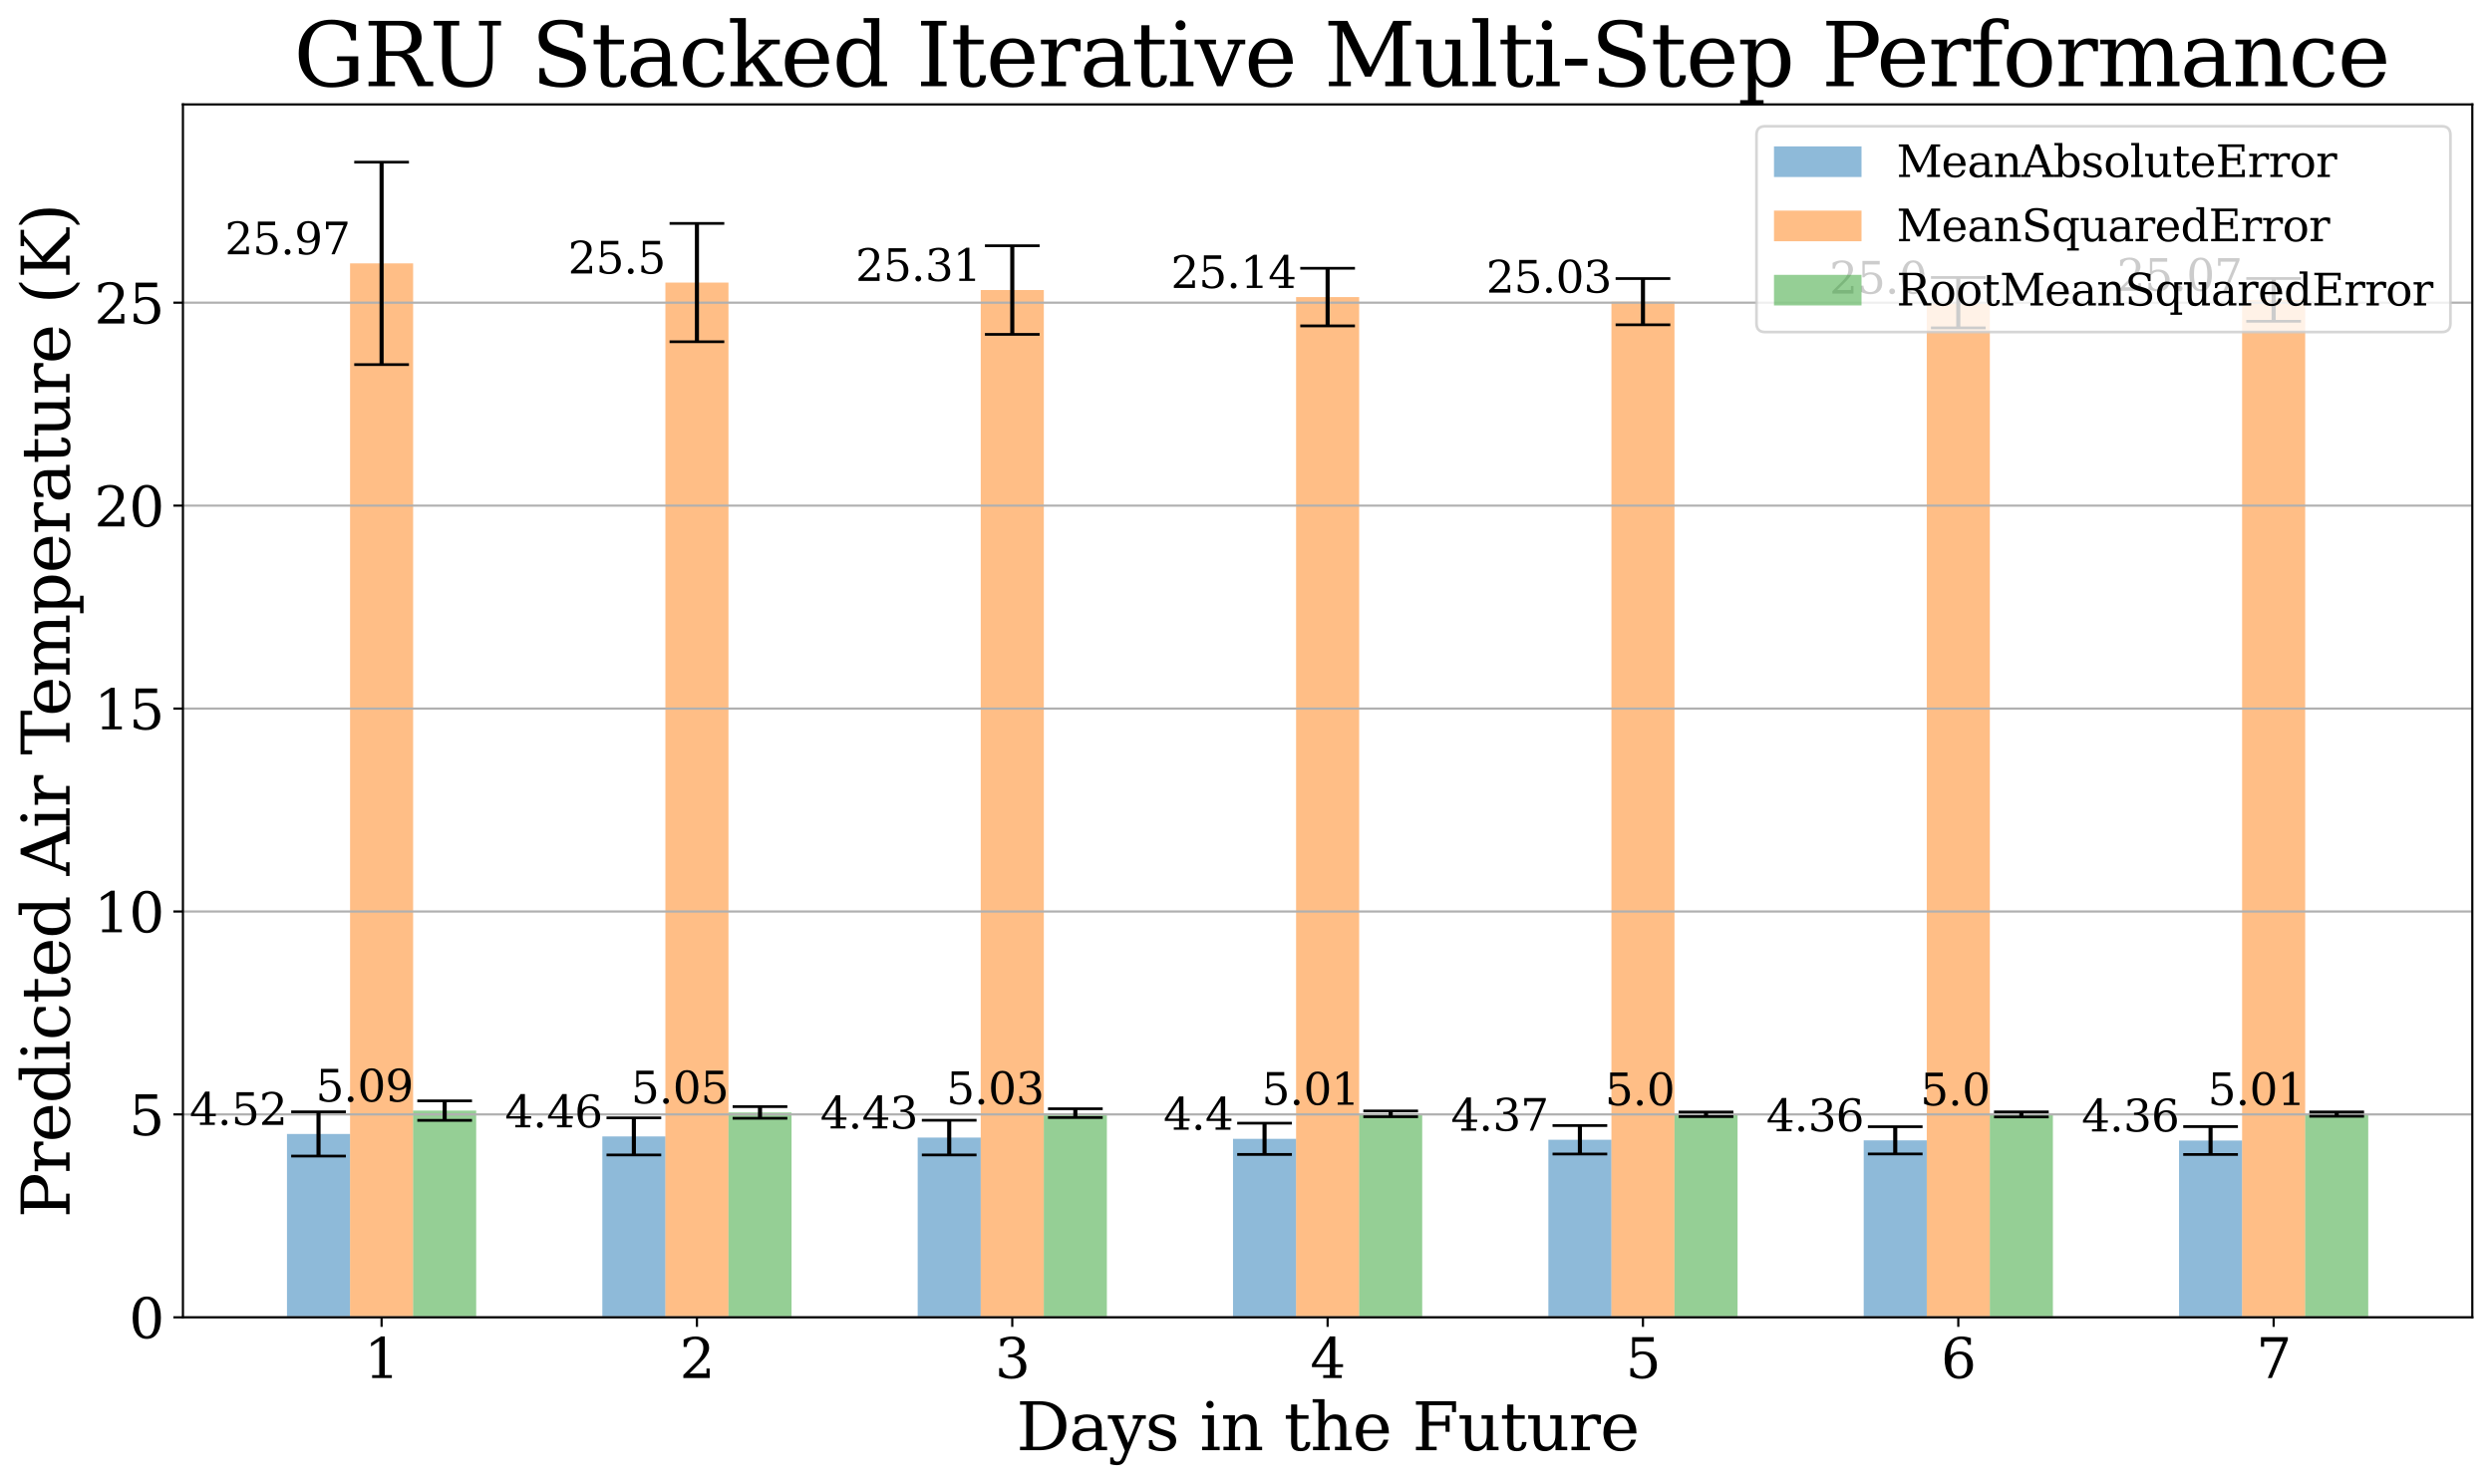<?xml version="1.0" encoding="utf-8" standalone="no"?>
<!DOCTYPE svg PUBLIC "-//W3C//DTD SVG 1.1//EN"
  "http://www.w3.org/Graphics/SVG/1.1/DTD/svg11.dtd">
<svg height="542.815pt" version="1.1" viewBox="0 0 911.077 542.815" width="911.077pt" xmlns="http://www.w3.org/2000/svg" xmlns:xlink="http://www.w3.org/1999/xlink">
 <defs>
  <style type="text/css">*{stroke-linecap:butt;stroke-linejoin:round;}</style>
 </defs>
 <g id="figure_1">
  <g id="patch_1">
   <path d="M 0 542.815 
L 911.077 542.815 
L 911.077 0 
L 0 0 
z
" style="fill:#ffffff;"/>
  </g>
  <g id="axes_1">
   <g id="patch_2">
    <path d="M 66.877 481.69 
L 903.878 481.69 
L 903.878 38.17 
L 66.877 38.17 
z
" style="fill:#ffffff;"/>
   </g>
   <g id="patch_3">
    <path clip-path="url(#p112042900b)" d="M 104.923 481.69 
L 127.981 481.69 
L 127.981 414.644 
L 104.923 414.644 
z
" style="fill:#1f77b4;opacity:0.5;"/>
   </g>
   <g id="patch_4">
    <path clip-path="url(#p112042900b)" d="M 220.212 481.69 
L 243.27 481.69 
L 243.27 415.538 
L 220.212 415.538 
z
" style="fill:#1f77b4;opacity:0.5;"/>
   </g>
   <g id="patch_5">
    <path clip-path="url(#p112042900b)" d="M 335.501 481.69 
L 358.559 481.69 
L 358.559 415.97 
L 335.501 415.97 
z
" style="fill:#1f77b4;opacity:0.5;"/>
   </g>
   <g id="patch_6">
    <path clip-path="url(#p112042900b)" d="M 450.791 481.69 
L 473.849 481.69 
L 473.849 416.413 
L 450.791 416.413 
z
" style="fill:#1f77b4;opacity:0.5;"/>
   </g>
   <g id="patch_7">
    <path clip-path="url(#p112042900b)" d="M 566.08 481.69 
L 589.138 481.69 
L 589.138 416.77 
L 566.08 416.77 
z
" style="fill:#1f77b4;opacity:0.5;"/>
   </g>
   <g id="patch_8">
    <path clip-path="url(#p112042900b)" d="M 681.369 481.69 
L 704.427 481.69 
L 704.427 416.971 
L 681.369 416.971 
z
" style="fill:#1f77b4;opacity:0.5;"/>
   </g>
   <g id="patch_9">
    <path clip-path="url(#p112042900b)" d="M 796.658 481.69 
L 819.716 481.69 
L 819.716 417.049 
L 796.658 417.049 
z
" style="fill:#1f77b4;opacity:0.5;"/>
   </g>
   <g id="patch_10">
    <path clip-path="url(#p112042900b)" d="M 127.981 481.69 
L 151.039 481.69 
L 151.039 96.301 
L 127.981 96.301 
z
" style="fill:#ff7f0e;opacity:0.5;"/>
   </g>
   <g id="patch_11">
    <path clip-path="url(#p112042900b)" d="M 243.27 481.69 
L 266.328 481.69 
L 266.328 103.338 
L 243.27 103.338 
z
" style="fill:#ff7f0e;opacity:0.5;"/>
   </g>
   <g id="patch_12">
    <path clip-path="url(#p112042900b)" d="M 358.559 481.69 
L 381.617 481.69 
L 381.617 106.052 
L 358.559 106.052 
z
" style="fill:#ff7f0e;opacity:0.5;"/>
   </g>
   <g id="patch_13">
    <path clip-path="url(#p112042900b)" d="M 473.849 481.69 
L 496.906 481.69 
L 496.906 108.629 
L 473.849 108.629 
z
" style="fill:#ff7f0e;opacity:0.5;"/>
   </g>
   <g id="patch_14">
    <path clip-path="url(#p112042900b)" d="M 589.138 481.69 
L 612.196 481.69 
L 612.196 110.314 
L 589.138 110.314 
z
" style="fill:#ff7f0e;opacity:0.5;"/>
   </g>
   <g id="patch_15">
    <path clip-path="url(#p112042900b)" d="M 704.427 481.69 
L 727.485 481.69 
L 727.485 110.679 
L 704.427 110.679 
z
" style="fill:#ff7f0e;opacity:0.5;"/>
   </g>
   <g id="patch_16">
    <path clip-path="url(#p112042900b)" d="M 819.716 481.69 
L 842.774 481.69 
L 842.774 109.659 
L 819.716 109.659 
z
" style="fill:#ff7f0e;opacity:0.5;"/>
   </g>
   <g id="patch_17">
    <path clip-path="url(#p112042900b)" d="M 151.039 481.69 
L 174.097 481.69 
L 174.097 406.108 
L 151.039 406.108 
z
" style="fill:#2ca02c;opacity:0.5;"/>
   </g>
   <g id="patch_18">
    <path clip-path="url(#p112042900b)" d="M 266.328 481.69 
L 289.386 481.69 
L 289.386 406.774 
L 266.328 406.774 
z
" style="fill:#2ca02c;opacity:0.5;"/>
   </g>
   <g id="patch_19">
    <path clip-path="url(#p112042900b)" d="M 381.617 481.69 
L 404.675 481.69 
L 404.675 407.036 
L 381.617 407.036 
z
" style="fill:#2ca02c;opacity:0.5;"/>
   </g>
   <g id="patch_20">
    <path clip-path="url(#p112042900b)" d="M 496.906 481.69 
L 519.964 481.69 
L 519.964 407.288 
L 496.906 407.288 
z
" style="fill:#2ca02c;opacity:0.5;"/>
   </g>
   <g id="patch_21">
    <path clip-path="url(#p112042900b)" d="M 612.196 481.69 
L 635.254 481.69 
L 635.254 407.455 
L 612.196 407.455 
z
" style="fill:#2ca02c;opacity:0.5;"/>
   </g>
   <g id="patch_22">
    <path clip-path="url(#p112042900b)" d="M 727.485 481.69 
L 750.543 481.69 
L 750.543 407.492 
L 727.485 407.492 
z
" style="fill:#2ca02c;opacity:0.5;"/>
   </g>
   <g id="patch_23">
    <path clip-path="url(#p112042900b)" d="M 842.774 481.69 
L 865.832 481.69 
L 865.832 407.389 
L 842.774 407.389 
z
" style="fill:#2ca02c;opacity:0.5;"/>
   </g>
   <g id="matplotlib.axis_1">
    <g id="xtick_1">
     <g id="line2d_1">
      <defs>
       <path d="M 0 0 
L 0 3.5 
" id="m6a138a2967" style="stroke:#000000;stroke-width:0.8;"/>
      </defs>
      <g>
       <use style="stroke:#000000;stroke-width:0.8;" x="139.51" xlink:href="#m6a138a2967" y="481.69"/>
      </g>
     </g>
     <g id="text_1">
      <!-- 1 -->
      <g transform="translate(133.147 503.887)scale(0.2 -0.2)">
       <defs>
        <path d="M 909 0 
L 909 331 
L 1722 331 
L 1722 4213 
L 781 3603 
L 781 4013 
L 1919 4750 
L 2350 4750 
L 2350 331 
L 3163 331 
L 3163 0 
L 909 0 
z
" id="DejaVuSerif-31" transform="scale(0.016)"/>
       </defs>
       <use xlink:href="#DejaVuSerif-31"/>
      </g>
     </g>
    </g>
    <g id="xtick_2">
     <g id="line2d_2">
      <g>
       <use style="stroke:#000000;stroke-width:0.8;" x="254.799" xlink:href="#m6a138a2967" y="481.69"/>
      </g>
     </g>
     <g id="text_2">
      <!-- 2 -->
      <g transform="translate(248.436 503.887)scale(0.2 -0.2)">
       <defs>
        <path d="M 819 3553 
L 469 3553 
L 469 4384 
Q 803 4563 1142 4656 
Q 1481 4750 1806 4750 
Q 2534 4750 2956 4397 
Q 3378 4044 3378 3438 
Q 3378 2753 2422 1800 
Q 2347 1728 2309 1691 
L 1131 513 
L 3078 513 
L 3078 1088 
L 3444 1088 
L 3444 0 
L 434 0 
L 434 341 
L 1850 1753 
Q 2319 2222 2519 2614 
Q 2719 3006 2719 3438 
Q 2719 3909 2473 4175 
Q 2228 4441 1797 4441 
Q 1350 4441 1106 4219 
Q 863 3997 819 3553 
z
" id="DejaVuSerif-32" transform="scale(0.016)"/>
       </defs>
       <use xlink:href="#DejaVuSerif-32"/>
      </g>
     </g>
    </g>
    <g id="xtick_3">
     <g id="line2d_3">
      <g>
       <use style="stroke:#000000;stroke-width:0.8;" x="370.088" xlink:href="#m6a138a2967" y="481.69"/>
      </g>
     </g>
     <g id="text_3">
      <!-- 3 -->
      <g transform="translate(363.726 503.887)scale(0.2 -0.2)">
       <defs>
        <path d="M 622 4469 
Q 988 4606 1323 4678 
Q 1659 4750 1953 4750 
Q 2638 4750 3022 4454 
Q 3406 4159 3406 3634 
Q 3406 3213 3140 2930 
Q 2875 2647 2388 2547 
Q 2963 2466 3280 2130 
Q 3597 1794 3597 1259 
Q 3597 606 3158 257 
Q 2719 -91 1894 -91 
Q 1528 -91 1179 -12 
Q 831 66 488 225 
L 488 1131 
L 838 1131 
Q 869 681 1141 450 
Q 1413 219 1906 219 
Q 2384 219 2661 495 
Q 2938 772 2938 1253 
Q 2938 1803 2653 2086 
Q 2369 2369 1819 2369 
L 1522 2369 
L 1522 2688 
L 1678 2688 
Q 2225 2688 2498 2914 
Q 2772 3141 2772 3597 
Q 2772 4006 2547 4223 
Q 2322 4441 1900 4441 
Q 1478 4441 1245 4241 
Q 1013 4041 972 3647 
L 622 3647 
L 622 4469 
z
" id="DejaVuSerif-33" transform="scale(0.016)"/>
       </defs>
       <use xlink:href="#DejaVuSerif-33"/>
      </g>
     </g>
    </g>
    <g id="xtick_4">
     <g id="line2d_4">
      <g>
       <use style="stroke:#000000;stroke-width:0.8;" x="485.377" xlink:href="#m6a138a2967" y="481.69"/>
      </g>
     </g>
     <g id="text_4">
      <!-- 4 -->
      <g transform="translate(479.015 503.887)scale(0.2 -0.2)">
       <defs>
        <path d="M 2234 1581 
L 2234 4063 
L 641 1581 
L 2234 1581 
z
M 3609 0 
L 1484 0 
L 1484 331 
L 2234 331 
L 2234 1247 
L 197 1247 
L 197 1588 
L 2241 4750 
L 2859 4750 
L 2859 1581 
L 3750 1581 
L 3750 1247 
L 2859 1247 
L 2859 331 
L 3609 331 
L 3609 0 
z
" id="DejaVuSerif-34" transform="scale(0.016)"/>
       </defs>
       <use xlink:href="#DejaVuSerif-34"/>
      </g>
     </g>
    </g>
    <g id="xtick_5">
     <g id="line2d_5">
      <g>
       <use style="stroke:#000000;stroke-width:0.8;" x="600.667" xlink:href="#m6a138a2967" y="481.69"/>
      </g>
     </g>
     <g id="text_5">
      <!-- 5 -->
      <g transform="translate(594.304 503.887)scale(0.2 -0.2)">
       <defs>
        <path d="M 3219 4666 
L 3219 4153 
L 1081 4153 
L 1081 2816 
Q 1244 2928 1461 2984 
Q 1678 3041 1947 3041 
Q 2703 3041 3140 2622 
Q 3578 2203 3578 1478 
Q 3578 738 3136 323 
Q 2694 -91 1894 -91 
Q 1572 -91 1234 -12 
Q 897 66 544 225 
L 544 1131 
L 897 1131 
Q 925 688 1179 453 
Q 1434 219 1894 219 
Q 2388 219 2653 544 
Q 2919 869 2919 1478 
Q 2919 2084 2655 2407 
Q 2391 2731 1894 2731 
Q 1613 2731 1398 2631 
Q 1184 2531 1019 2322 
L 750 2322 
L 750 4666 
L 3219 4666 
z
" id="DejaVuSerif-35" transform="scale(0.016)"/>
       </defs>
       <use xlink:href="#DejaVuSerif-35"/>
      </g>
     </g>
    </g>
    <g id="xtick_6">
     <g id="line2d_6">
      <g>
       <use style="stroke:#000000;stroke-width:0.8;" x="715.956" xlink:href="#m6a138a2967" y="481.69"/>
      </g>
     </g>
     <g id="text_6">
      <!-- 6 -->
      <g transform="translate(709.594 503.887)scale(0.2 -0.2)">
       <defs>
        <path d="M 2094 219 
Q 2534 219 2771 542 
Q 3009 866 3009 1472 
Q 3009 2078 2771 2401 
Q 2534 2725 2094 2725 
Q 1647 2725 1412 2412 
Q 1178 2100 1178 1509 
Q 1178 888 1415 553 
Q 1653 219 2094 219 
z
M 1075 2569 
Q 1288 2803 1556 2918 
Q 1825 3034 2163 3034 
Q 2859 3034 3264 2615 
Q 3669 2197 3669 1472 
Q 3669 763 3233 336 
Q 2797 -91 2069 -91 
Q 1278 -91 853 498 
Q 428 1088 428 2181 
Q 428 3406 931 4078 
Q 1434 4750 2350 4750 
Q 2597 4750 2869 4703 
Q 3141 4656 3425 4563 
L 3425 3794 
L 3072 3794 
Q 3034 4109 2831 4275 
Q 2628 4441 2284 4441 
Q 1678 4441 1381 3981 
Q 1084 3522 1075 2569 
z
" id="DejaVuSerif-36" transform="scale(0.016)"/>
       </defs>
       <use xlink:href="#DejaVuSerif-36"/>
      </g>
     </g>
    </g>
    <g id="xtick_7">
     <g id="line2d_7">
      <g>
       <use style="stroke:#000000;stroke-width:0.8;" x="831.245" xlink:href="#m6a138a2967" y="481.69"/>
      </g>
     </g>
     <g id="text_7">
      <!-- 7 -->
      <g transform="translate(824.883 503.887)scale(0.2 -0.2)">
       <defs>
        <path d="M 3609 4347 
L 1784 0 
L 1319 0 
L 3059 4153 
L 903 4153 
L 903 3578 
L 538 3578 
L 538 4666 
L 3609 4666 
L 3609 4347 
z
" id="DejaVuSerif-37" transform="scale(0.016)"/>
       </defs>
       <use xlink:href="#DejaVuSerif-37"/>
      </g>
     </g>
    </g>
    <g id="text_8">
     <!-- Days in the Future -->
     <g transform="translate(371.558 530.283)scale(0.24 -0.24)">
      <defs>
       <path d="M 1581 331 
L 2163 331 
Q 3072 331 3558 850 
Q 4044 1369 4044 2338 
Q 4044 3306 3559 3818 
Q 3075 4331 2163 4331 
L 1581 4331 
L 1581 331 
z
M 353 0 
L 353 331 
L 947 331 
L 947 4331 
L 353 4331 
L 353 4666 
L 2209 4666 
Q 3416 4666 4089 4050 
Q 4763 3434 4763 2338 
Q 4763 1238 4088 619 
Q 3413 0 2209 0 
L 353 0 
z
" id="DejaVuSerif-44" transform="scale(0.016)"/>
       <path d="M 2547 1044 
L 2547 1747 
L 1806 1747 
Q 1378 1747 1168 1562 
Q 959 1378 959 997 
Q 959 650 1171 447 
Q 1384 244 1747 244 
Q 2106 244 2326 466 
Q 2547 688 2547 1044 
z
M 3122 2075 
L 3122 331 
L 3634 331 
L 3634 0 
L 2547 0 
L 2547 359 
Q 2356 128 2106 18 
Q 1856 -91 1522 -91 
Q 969 -91 644 203 
Q 319 497 319 997 
Q 319 1513 691 1797 
Q 1063 2081 1741 2081 
L 2547 2081 
L 2547 2309 
Q 2547 2688 2317 2895 
Q 2088 3103 1672 3103 
Q 1328 3103 1125 2947 
Q 922 2791 872 2484 
L 575 2484 
L 575 3156 
Q 875 3284 1158 3348 
Q 1441 3413 1709 3413 
Q 2400 3413 2761 3070 
Q 3122 2728 3122 2075 
z
" id="DejaVuSerif-61" transform="scale(0.016)"/>
       <path d="M 1381 -609 
L 1600 -56 
L 359 2988 
L -19 2988 
L -19 3322 
L 1509 3322 
L 1509 2988 
L 978 2988 
L 1913 703 
L 2847 2988 
L 2350 2988 
L 2350 3322 
L 3597 3322 
L 3597 2988 
L 3225 2988 
L 1703 -750 
Q 1547 -1138 1356 -1280 
Q 1166 -1422 819 -1422 
Q 672 -1422 517 -1397 
Q 363 -1372 206 -1325 
L 206 -691 
L 500 -691 
Q 519 -903 608 -995 
Q 697 -1088 884 -1088 
Q 1056 -1088 1161 -992 
Q 1266 -897 1381 -609 
z
" id="DejaVuSerif-79" transform="scale(0.016)"/>
       <path d="M 359 184 
L 359 959 
L 691 959 
Q 703 588 923 403 
Q 1144 219 1575 219 
Q 1963 219 2166 364 
Q 2369 509 2369 788 
Q 2369 1006 2220 1140 
Q 2072 1275 1594 1428 
L 1178 1569 
Q 750 1706 558 1912 
Q 366 2119 366 2438 
Q 366 2894 700 3153 
Q 1034 3413 1625 3413 
Q 1888 3413 2178 3344 
Q 2469 3275 2778 3144 
L 2778 2419 
L 2447 2419 
Q 2434 2741 2221 2922 
Q 2009 3103 1644 3103 
Q 1281 3103 1095 2975 
Q 909 2847 909 2591 
Q 909 2381 1050 2254 
Q 1191 2128 1613 1997 
L 2069 1856 
Q 2541 1709 2748 1489 
Q 2956 1269 2956 922 
Q 2956 450 2595 179 
Q 2234 -91 1600 -91 
Q 1278 -91 972 -22 
Q 666 47 359 184 
z
" id="DejaVuSerif-73" transform="scale(0.016)"/>
       <path id="DejaVuSerif-20" transform="scale(0.016)"/>
       <path d="M 622 4353 
Q 622 4497 726 4603 
Q 831 4709 978 4709 
Q 1122 4709 1226 4603 
Q 1331 4497 1331 4353 
Q 1331 4206 1228 4103 
Q 1125 4000 978 4000 
Q 831 4000 726 4103 
Q 622 4206 622 4353 
z
M 1356 331 
L 1900 331 
L 1900 0 
L 231 0 
L 231 331 
L 781 331 
L 781 2988 
L 231 2988 
L 231 3322 
L 1356 3322 
L 1356 331 
z
" id="DejaVuSerif-69" transform="scale(0.016)"/>
       <path d="M 263 0 
L 263 331 
L 781 331 
L 781 2988 
L 231 2988 
L 231 3322 
L 1356 3322 
L 1356 2731 
Q 1516 3069 1770 3241 
Q 2025 3413 2363 3413 
Q 2913 3413 3172 3097 
Q 3431 2781 3431 2113 
L 3431 331 
L 3944 331 
L 3944 0 
L 2356 0 
L 2356 331 
L 2853 331 
L 2853 1931 
Q 2853 2541 2703 2767 
Q 2553 2994 2175 2994 
Q 1775 2994 1565 2701 
Q 1356 2409 1356 1850 
L 1356 331 
L 1856 331 
L 1856 0 
L 263 0 
z
" id="DejaVuSerif-6e" transform="scale(0.016)"/>
       <path d="M 691 2988 
L 184 2988 
L 184 3322 
L 691 3322 
L 691 4353 
L 1269 4353 
L 1269 3322 
L 2350 3322 
L 2350 2988 
L 1269 2988 
L 1269 878 
Q 1269 456 1350 337 
Q 1431 219 1650 219 
Q 1875 219 1978 351 
Q 2081 484 2088 781 
L 2522 781 
Q 2497 328 2275 118 
Q 2053 -91 1600 -91 
Q 1103 -91 897 129 
Q 691 350 691 878 
L 691 2988 
z
" id="DejaVuSerif-74" transform="scale(0.016)"/>
       <path d="M 263 0 
L 263 331 
L 781 331 
L 781 4531 
L 231 4531 
L 231 4863 
L 1356 4863 
L 1356 2731 
Q 1516 3069 1770 3241 
Q 2025 3413 2363 3413 
Q 2913 3413 3172 3097 
Q 3431 2781 3431 2113 
L 3431 331 
L 3944 331 
L 3944 0 
L 2356 0 
L 2356 331 
L 2853 331 
L 2853 1931 
Q 2853 2541 2704 2764 
Q 2556 2988 2175 2988 
Q 1775 2988 1565 2697 
Q 1356 2406 1356 1850 
L 1356 331 
L 1856 331 
L 1856 0 
L 263 0 
z
" id="DejaVuSerif-68" transform="scale(0.016)"/>
       <path d="M 3469 1600 
L 991 1600 
L 991 1575 
Q 991 903 1244 561 
Q 1497 219 1991 219 
Q 2369 219 2611 417 
Q 2853 616 2950 1006 
L 3413 1006 
Q 3275 459 2904 184 
Q 2534 -91 1931 -91 
Q 1203 -91 761 389 
Q 319 869 319 1663 
Q 319 2450 753 2931 
Q 1188 3413 1894 3413 
Q 2647 3413 3050 2948 
Q 3453 2484 3469 1600 
z
M 2791 1931 
Q 2772 2513 2545 2808 
Q 2319 3103 1894 3103 
Q 1497 3103 1269 2806 
Q 1041 2509 991 1931 
L 2791 1931 
z
" id="DejaVuSerif-65" transform="scale(0.016)"/>
       <path d="M 353 0 
L 353 331 
L 947 331 
L 947 4331 
L 353 4331 
L 353 4666 
L 4172 4666 
L 4172 3628 
L 3788 3628 
L 3788 4281 
L 1581 4281 
L 1581 2719 
L 3175 2719 
L 3175 3303 
L 3559 3303 
L 3559 1753 
L 3175 1753 
L 3175 2338 
L 1581 2338 
L 1581 331 
L 2328 331 
L 2328 0 
L 353 0 
z
" id="DejaVuSerif-46" transform="scale(0.016)"/>
       <path d="M 2266 3322 
L 3341 3322 
L 3341 331 
L 3884 331 
L 3884 0 
L 2766 0 
L 2766 588 
Q 2606 256 2353 82 
Q 2100 -91 1766 -91 
Q 1213 -91 952 223 
Q 691 538 691 1209 
L 691 2988 
L 172 2988 
L 172 3322 
L 1269 3322 
L 1269 1388 
Q 1269 781 1417 556 
Q 1566 331 1947 331 
Q 2347 331 2556 625 
Q 2766 919 2766 1478 
L 2766 2988 
L 2266 2988 
L 2266 3322 
z
" id="DejaVuSerif-75" transform="scale(0.016)"/>
       <path d="M 3059 3328 
L 3059 2497 
L 2728 2497 
Q 2713 2744 2591 2866 
Q 2469 2988 2234 2988 
Q 1809 2988 1582 2694 
Q 1356 2400 1356 1850 
L 1356 331 
L 2022 331 
L 2022 0 
L 263 0 
L 263 331 
L 781 331 
L 781 2994 
L 231 2994 
L 231 3322 
L 1356 3322 
L 1356 2731 
Q 1525 3078 1790 3245 
Q 2056 3413 2438 3413 
Q 2578 3413 2733 3391 
Q 2888 3369 3059 3328 
z
" id="DejaVuSerif-72" transform="scale(0.016)"/>
      </defs>
      <use xlink:href="#DejaVuSerif-44"/>
      <use x="80.176" xlink:href="#DejaVuSerif-61"/>
      <use x="139.795" xlink:href="#DejaVuSerif-79"/>
      <use x="196.289" xlink:href="#DejaVuSerif-73"/>
      <use x="247.607" xlink:href="#DejaVuSerif-20"/>
      <use x="279.395" xlink:href="#DejaVuSerif-69"/>
      <use x="311.377" xlink:href="#DejaVuSerif-6e"/>
      <use x="375.781" xlink:href="#DejaVuSerif-20"/>
      <use x="407.568" xlink:href="#DejaVuSerif-74"/>
      <use x="447.754" xlink:href="#DejaVuSerif-68"/>
      <use x="512.158" xlink:href="#DejaVuSerif-65"/>
      <use x="571.338" xlink:href="#DejaVuSerif-20"/>
      <use x="603.125" xlink:href="#DejaVuSerif-46"/>
      <use x="672.51" xlink:href="#DejaVuSerif-75"/>
      <use x="736.914" xlink:href="#DejaVuSerif-74"/>
      <use x="777.1" xlink:href="#DejaVuSerif-75"/>
      <use x="841.504" xlink:href="#DejaVuSerif-72"/>
      <use x="889.307" xlink:href="#DejaVuSerif-65"/>
     </g>
    </g>
   </g>
   <g id="matplotlib.axis_2">
    <g id="ytick_1">
     <g id="line2d_8">
      <path clip-path="url(#p112042900b)" d="M 66.877 481.69 
L 903.878 481.69 
" style="fill:none;stroke:#b0b0b0;stroke-linecap:square;stroke-width:0.8;"/>
     </g>
     <g id="line2d_9">
      <defs>
       <path d="M 0 0 
L -3.5 0 
" id="m70a0413dcf" style="stroke:#000000;stroke-width:0.8;"/>
      </defs>
      <g>
       <use style="stroke:#000000;stroke-width:0.8;" x="66.877" xlink:href="#m70a0413dcf" y="481.69"/>
      </g>
     </g>
     <g id="text_9">
      <!-- 0 -->
      <g transform="translate(47.153 489.288)scale(0.2 -0.2)">
       <defs>
        <path d="M 2034 219 
Q 2513 219 2750 744 
Q 2988 1269 2988 2328 
Q 2988 3391 2750 3916 
Q 2513 4441 2034 4441 
Q 1556 4441 1318 3916 
Q 1081 3391 1081 2328 
Q 1081 1269 1318 744 
Q 1556 219 2034 219 
z
M 2034 -91 
Q 1275 -91 848 546 
Q 422 1184 422 2328 
Q 422 3475 848 4112 
Q 1275 4750 2034 4750 
Q 2797 4750 3222 4112 
Q 3647 3475 3647 2328 
Q 3647 1184 3222 546 
Q 2797 -91 2034 -91 
z
" id="DejaVuSerif-30" transform="scale(0.016)"/>
       </defs>
       <use xlink:href="#DejaVuSerif-30"/>
      </g>
     </g>
    </g>
    <g id="ytick_2">
     <g id="line2d_10">
      <path clip-path="url(#p112042900b)" d="M 66.877 407.49 
L 903.878 407.49 
" style="fill:none;stroke:#b0b0b0;stroke-linecap:square;stroke-width:0.8;"/>
     </g>
     <g id="line2d_11">
      <g>
       <use style="stroke:#000000;stroke-width:0.8;" x="66.877" xlink:href="#m70a0413dcf" y="407.49"/>
      </g>
     </g>
     <g id="text_10">
      <!-- 5 -->
      <g transform="translate(47.153 415.088)scale(0.2 -0.2)">
       <use xlink:href="#DejaVuSerif-35"/>
      </g>
     </g>
    </g>
    <g id="ytick_3">
     <g id="line2d_12">
      <path clip-path="url(#p112042900b)" d="M 66.877 333.289 
L 903.878 333.289 
" style="fill:none;stroke:#b0b0b0;stroke-linecap:square;stroke-width:0.8;"/>
     </g>
     <g id="line2d_13">
      <g>
       <use style="stroke:#000000;stroke-width:0.8;" x="66.877" xlink:href="#m70a0413dcf" y="333.289"/>
      </g>
     </g>
     <g id="text_11">
      <!-- 10 -->
      <g transform="translate(34.428 340.888)scale(0.2 -0.2)">
       <use xlink:href="#DejaVuSerif-31"/>
       <use x="63.623" xlink:href="#DejaVuSerif-30"/>
      </g>
     </g>
    </g>
    <g id="ytick_4">
     <g id="line2d_14">
      <path clip-path="url(#p112042900b)" d="M 66.877 259.089 
L 903.878 259.089 
" style="fill:none;stroke:#b0b0b0;stroke-linecap:square;stroke-width:0.8;"/>
     </g>
     <g id="line2d_15">
      <g>
       <use style="stroke:#000000;stroke-width:0.8;" x="66.877" xlink:href="#m70a0413dcf" y="259.089"/>
      </g>
     </g>
     <g id="text_12">
      <!-- 15 -->
      <g transform="translate(34.428 266.687)scale(0.2 -0.2)">
       <use xlink:href="#DejaVuSerif-31"/>
       <use x="63.623" xlink:href="#DejaVuSerif-35"/>
      </g>
     </g>
    </g>
    <g id="ytick_5">
     <g id="line2d_16">
      <path clip-path="url(#p112042900b)" d="M 66.877 184.888 
L 903.878 184.888 
" style="fill:none;stroke:#b0b0b0;stroke-linecap:square;stroke-width:0.8;"/>
     </g>
     <g id="line2d_17">
      <g>
       <use style="stroke:#000000;stroke-width:0.8;" x="66.877" xlink:href="#m70a0413dcf" y="184.888"/>
      </g>
     </g>
     <g id="text_13">
      <!-- 20 -->
      <g transform="translate(34.428 192.487)scale(0.2 -0.2)">
       <use xlink:href="#DejaVuSerif-32"/>
       <use x="63.623" xlink:href="#DejaVuSerif-30"/>
      </g>
     </g>
    </g>
    <g id="ytick_6">
     <g id="line2d_18">
      <path clip-path="url(#p112042900b)" d="M 66.877 110.688 
L 903.878 110.688 
" style="fill:none;stroke:#b0b0b0;stroke-linecap:square;stroke-width:0.8;"/>
     </g>
     <g id="line2d_19">
      <g>
       <use style="stroke:#000000;stroke-width:0.8;" x="66.877" xlink:href="#m70a0413dcf" y="110.688"/>
      </g>
     </g>
     <g id="text_14">
      <!-- 25 -->
      <g transform="translate(34.428 118.287)scale(0.2 -0.2)">
       <use xlink:href="#DejaVuSerif-32"/>
       <use x="63.623" xlink:href="#DejaVuSerif-35"/>
      </g>
     </g>
    </g>
    <g id="text_15">
     <!-- Predicted Air Temperature (K) -->
     <g transform="translate(25.436 445.319)rotate(-90)scale(0.24 -0.24)">
      <defs>
       <path d="M 1581 2375 
L 2406 2375 
Q 2872 2375 3115 2626 
Q 3359 2878 3359 3353 
Q 3359 3831 3115 4081 
Q 2872 4331 2406 4331 
L 1581 4331 
L 1581 2375 
z
M 353 0 
L 353 331 
L 947 331 
L 947 4331 
L 353 4331 
L 353 4666 
L 2559 4666 
Q 3259 4666 3668 4311 
Q 4078 3956 4078 3353 
Q 4078 2753 3668 2397 
Q 3259 2041 2559 2041 
L 1581 2041 
L 1581 331 
L 2303 331 
L 2303 0 
L 353 0 
z
" id="DejaVuSerif-50" transform="scale(0.016)"/>
       <path d="M 3359 331 
L 3909 331 
L 3909 0 
L 2784 0 
L 2784 519 
Q 2616 206 2355 57 
Q 2094 -91 1709 -91 
Q 1097 -91 708 395 
Q 319 881 319 1663 
Q 319 2444 706 2928 
Q 1094 3413 1709 3413 
Q 2094 3413 2355 3264 
Q 2616 3116 2784 2803 
L 2784 4531 
L 2241 4531 
L 2241 4863 
L 3359 4863 
L 3359 331 
z
M 2784 1497 
L 2784 1825 
Q 2784 2422 2554 2737 
Q 2325 3053 1888 3053 
Q 1444 3053 1217 2703 
Q 991 2353 991 1663 
Q 991 975 1217 622 
Q 1444 269 1888 269 
Q 2325 269 2554 583 
Q 2784 897 2784 1497 
z
" id="DejaVuSerif-64" transform="scale(0.016)"/>
       <path d="M 3291 997 
Q 3169 466 2822 187 
Q 2475 -91 1925 -91 
Q 1200 -91 759 389 
Q 319 869 319 1663 
Q 319 2459 759 2936 
Q 1200 3413 1925 3413 
Q 2241 3413 2553 3339 
Q 2866 3266 3181 3116 
L 3181 2266 
L 2847 2266 
Q 2781 2703 2561 2903 
Q 2341 3103 1931 3103 
Q 1466 3103 1228 2742 
Q 991 2381 991 1663 
Q 991 944 1227 581 
Q 1463 219 1931 219 
Q 2303 219 2525 412 
Q 2747 606 2828 997 
L 3291 997 
z
" id="DejaVuSerif-63" transform="scale(0.016)"/>
       <path d="M 1281 1691 
L 2994 1691 
L 2138 3909 
L 1281 1691 
z
M -38 0 
L -38 331 
L 372 331 
L 2034 4666 
L 2559 4666 
L 4225 331 
L 4684 331 
L 4684 0 
L 2988 0 
L 2988 331 
L 3506 331 
L 3116 1356 
L 1153 1356 
L 763 331 
L 1275 331 
L 1275 0 
L -38 0 
z
" id="DejaVuSerif-41" transform="scale(0.016)"/>
       <path d="M 1222 0 
L 1222 331 
L 1819 331 
L 1819 4294 
L 447 4294 
L 447 3566 
L 63 3566 
L 63 4666 
L 4206 4666 
L 4206 3566 
L 3822 3566 
L 3822 4294 
L 2450 4294 
L 2450 331 
L 3047 331 
L 3047 0 
L 1222 0 
z
" id="DejaVuSerif-54" transform="scale(0.016)"/>
       <path d="M 3316 2675 
Q 3481 3041 3739 3227 
Q 3997 3413 4341 3413 
Q 4863 3413 5119 3089 
Q 5375 2766 5375 2113 
L 5375 331 
L 5894 331 
L 5894 0 
L 4300 0 
L 4300 331 
L 4800 331 
L 4800 2047 
Q 4800 2556 4650 2772 
Q 4500 2988 4153 2988 
Q 3769 2988 3567 2697 
Q 3366 2406 3366 1850 
L 3366 331 
L 3866 331 
L 3866 0 
L 2291 0 
L 2291 331 
L 2791 331 
L 2791 2069 
Q 2791 2566 2641 2777 
Q 2491 2988 2144 2988 
Q 1759 2988 1557 2697 
Q 1356 2406 1356 1850 
L 1356 331 
L 1856 331 
L 1856 0 
L 263 0 
L 263 331 
L 781 331 
L 781 2994 
L 231 2994 
L 231 3322 
L 1356 3322 
L 1356 2731 
Q 1516 3063 1762 3238 
Q 2009 3413 2322 3413 
Q 2709 3413 2968 3220 
Q 3228 3028 3316 2675 
z
" id="DejaVuSerif-6d" transform="scale(0.016)"/>
       <path d="M 1313 1825 
L 1313 1497 
Q 1313 897 1542 583 
Q 1772 269 2209 269 
Q 2650 269 2876 622 
Q 3103 975 3103 1663 
Q 3103 2353 2876 2703 
Q 2650 3053 2209 3053 
Q 1772 3053 1542 2737 
Q 1313 2422 1313 1825 
z
M 738 2988 
L 184 2988 
L 184 3322 
L 1313 3322 
L 1313 2803 
Q 1481 3116 1742 3264 
Q 2003 3413 2388 3413 
Q 3000 3413 3387 2928 
Q 3775 2444 3775 1663 
Q 3775 881 3387 395 
Q 3000 -91 2388 -91 
Q 2003 -91 1742 57 
Q 1481 206 1313 519 
L 1313 -997 
L 1856 -997 
L 1856 -1331 
L 184 -1331 
L 184 -997 
L 738 -997 
L 738 2988 
z
" id="DejaVuSerif-70" transform="scale(0.016)"/>
       <path d="M 2041 -997 
Q 1281 -656 893 83 
Q 506 822 506 1931 
Q 506 3044 893 3783 
Q 1281 4522 2041 4863 
L 2041 4556 
Q 1559 4225 1350 3623 
Q 1141 3022 1141 1931 
Q 1141 844 1350 242 
Q 1559 -359 2041 -691 
L 2041 -997 
z
" id="DejaVuSerif-28" transform="scale(0.016)"/>
       <path d="M 353 0 
L 353 331 
L 947 331 
L 947 4331 
L 353 4331 
L 353 4666 
L 2175 4666 
L 2175 4331 
L 1581 4331 
L 1581 2566 
L 3591 4331 
L 3084 4331 
L 3084 4666 
L 4634 4666 
L 4634 4331 
L 4109 4331 
L 2106 2572 
L 4347 331 
L 4878 331 
L 4878 0 
L 3794 0 
L 1581 2216 
L 1581 331 
L 2175 331 
L 2175 0 
L 353 0 
z
" id="DejaVuSerif-4b" transform="scale(0.016)"/>
       <path d="M 453 -997 
L 453 -691 
Q 934 -359 1145 242 
Q 1356 844 1356 1931 
Q 1356 3022 1145 3623 
Q 934 4225 453 4556 
L 453 4863 
Q 1216 4522 1603 3783 
Q 1991 3044 1991 1931 
Q 1991 822 1603 83 
Q 1216 -656 453 -997 
z
" id="DejaVuSerif-29" transform="scale(0.016)"/>
      </defs>
      <use xlink:href="#DejaVuSerif-50"/>
      <use x="67.285" xlink:href="#DejaVuSerif-72"/>
      <use x="115.088" xlink:href="#DejaVuSerif-65"/>
      <use x="174.268" xlink:href="#DejaVuSerif-64"/>
      <use x="238.281" xlink:href="#DejaVuSerif-69"/>
      <use x="270.264" xlink:href="#DejaVuSerif-63"/>
      <use x="326.27" xlink:href="#DejaVuSerif-74"/>
      <use x="366.455" xlink:href="#DejaVuSerif-65"/>
      <use x="425.635" xlink:href="#DejaVuSerif-64"/>
      <use x="489.648" xlink:href="#DejaVuSerif-20"/>
      <use x="521.436" xlink:href="#DejaVuSerif-41"/>
      <use x="593.652" xlink:href="#DejaVuSerif-69"/>
      <use x="625.635" xlink:href="#DejaVuSerif-72"/>
      <use x="673.438" xlink:href="#DejaVuSerif-20"/>
      <use x="705.225" xlink:href="#DejaVuSerif-54"/>
      <use x="764.174" xlink:href="#DejaVuSerif-65"/>
      <use x="823.354" xlink:href="#DejaVuSerif-6d"/>
      <use x="918.178" xlink:href="#DejaVuSerif-70"/>
      <use x="982.191" xlink:href="#DejaVuSerif-65"/>
      <use x="1041.371" xlink:href="#DejaVuSerif-72"/>
      <use x="1089.174" xlink:href="#DejaVuSerif-61"/>
      <use x="1148.793" xlink:href="#DejaVuSerif-74"/>
      <use x="1188.979" xlink:href="#DejaVuSerif-75"/>
      <use x="1253.383" xlink:href="#DejaVuSerif-72"/>
      <use x="1301.186" xlink:href="#DejaVuSerif-65"/>
      <use x="1360.365" xlink:href="#DejaVuSerif-20"/>
      <use x="1392.152" xlink:href="#DejaVuSerif-28"/>
      <use x="1431.166" xlink:href="#DejaVuSerif-4b"/>
      <use x="1505.873" xlink:href="#DejaVuSerif-29"/>
     </g>
    </g>
   </g>
   <g id="LineCollection_1">
    <path clip-path="url(#p112042900b)" d="M 116.452 422.737 
L 116.452 406.552 
" style="fill:none;stroke:#000000;stroke-width:1.5;"/>
    <path clip-path="url(#p112042900b)" d="M 231.741 422.307 
L 231.741 408.768 
" style="fill:none;stroke:#000000;stroke-width:1.5;"/>
    <path clip-path="url(#p112042900b)" d="M 347.03 422.31 
L 347.03 409.63 
" style="fill:none;stroke:#000000;stroke-width:1.5;"/>
    <path clip-path="url(#p112042900b)" d="M 462.32 422.133 
L 462.32 410.693 
" style="fill:none;stroke:#000000;stroke-width:1.5;"/>
    <path clip-path="url(#p112042900b)" d="M 577.609 421.967 
L 577.609 411.573 
" style="fill:none;stroke:#000000;stroke-width:1.5;"/>
    <path clip-path="url(#p112042900b)" d="M 692.898 421.952 
L 692.898 411.989 
" style="fill:none;stroke:#000000;stroke-width:1.5;"/>
    <path clip-path="url(#p112042900b)" d="M 808.187 422.145 
L 808.187 411.953 
" style="fill:none;stroke:#000000;stroke-width:1.5;"/>
   </g>
   <g id="LineCollection_2">
    <path clip-path="url(#p112042900b)" d="M 139.51 133.313 
L 139.51 59.29 
" style="fill:none;stroke:#000000;stroke-width:1.5;"/>
    <path clip-path="url(#p112042900b)" d="M 254.799 124.971 
L 254.799 81.704 
" style="fill:none;stroke:#000000;stroke-width:1.5;"/>
    <path clip-path="url(#p112042900b)" d="M 370.088 122.256 
L 370.088 89.847 
" style="fill:none;stroke:#000000;stroke-width:1.5;"/>
    <path clip-path="url(#p112042900b)" d="M 485.377 119.17 
L 485.377 98.087 
" style="fill:none;stroke:#000000;stroke-width:1.5;"/>
    <path clip-path="url(#p112042900b)" d="M 600.667 118.777 
L 600.667 101.851 
" style="fill:none;stroke:#000000;stroke-width:1.5;"/>
    <path clip-path="url(#p112042900b)" d="M 715.956 119.894 
L 715.956 101.464 
" style="fill:none;stroke:#000000;stroke-width:1.5;"/>
    <path clip-path="url(#p112042900b)" d="M 831.245 117.479 
L 831.245 101.839 
" style="fill:none;stroke:#000000;stroke-width:1.5;"/>
   </g>
   <g id="LineCollection_3">
    <path clip-path="url(#p112042900b)" d="M 162.568 409.668 
L 162.568 402.548 
" style="fill:none;stroke:#000000;stroke-width:1.5;"/>
    <path clip-path="url(#p112042900b)" d="M 277.857 408.902 
L 277.857 404.646 
" style="fill:none;stroke:#000000;stroke-width:1.5;"/>
    <path clip-path="url(#p112042900b)" d="M 393.146 408.646 
L 393.146 405.427 
" style="fill:none;stroke:#000000;stroke-width:1.5;"/>
    <path clip-path="url(#p112042900b)" d="M 508.435 408.343 
L 508.435 406.233 
" style="fill:none;stroke:#000000;stroke-width:1.5;"/>
    <path clip-path="url(#p112042900b)" d="M 623.725 408.3 
L 623.725 406.61 
" style="fill:none;stroke:#000000;stroke-width:1.5;"/>
    <path clip-path="url(#p112042900b)" d="M 739.014 408.413 
L 739.014 406.571 
" style="fill:none;stroke:#000000;stroke-width:1.5;"/>
    <path clip-path="url(#p112042900b)" d="M 854.303 408.17 
L 854.303 406.608 
" style="fill:none;stroke:#000000;stroke-width:1.5;"/>
   </g>
   <g id="line2d_20">
    <defs>
     <path d="M 10 0 
L -10 -0 
" id="m6a16f47b2d" style="stroke:#000000;"/>
    </defs>
    <g clip-path="url(#p112042900b)">
     <use style="stroke:#000000;" x="116.452" xlink:href="#m6a16f47b2d" y="422.737"/>
     <use style="stroke:#000000;" x="231.741" xlink:href="#m6a16f47b2d" y="422.307"/>
     <use style="stroke:#000000;" x="347.03" xlink:href="#m6a16f47b2d" y="422.31"/>
     <use style="stroke:#000000;" x="462.32" xlink:href="#m6a16f47b2d" y="422.133"/>
     <use style="stroke:#000000;" x="577.609" xlink:href="#m6a16f47b2d" y="421.967"/>
     <use style="stroke:#000000;" x="692.898" xlink:href="#m6a16f47b2d" y="421.952"/>
     <use style="stroke:#000000;" x="808.187" xlink:href="#m6a16f47b2d" y="422.145"/>
    </g>
   </g>
   <g id="line2d_21">
    <g clip-path="url(#p112042900b)">
     <use style="stroke:#000000;" x="116.452" xlink:href="#m6a16f47b2d" y="406.552"/>
     <use style="stroke:#000000;" x="231.741" xlink:href="#m6a16f47b2d" y="408.768"/>
     <use style="stroke:#000000;" x="347.03" xlink:href="#m6a16f47b2d" y="409.63"/>
     <use style="stroke:#000000;" x="462.32" xlink:href="#m6a16f47b2d" y="410.693"/>
     <use style="stroke:#000000;" x="577.609" xlink:href="#m6a16f47b2d" y="411.573"/>
     <use style="stroke:#000000;" x="692.898" xlink:href="#m6a16f47b2d" y="411.989"/>
     <use style="stroke:#000000;" x="808.187" xlink:href="#m6a16f47b2d" y="411.953"/>
    </g>
   </g>
   <g id="line2d_22">
    <g clip-path="url(#p112042900b)">
     <use style="stroke:#000000;" x="139.51" xlink:href="#m6a16f47b2d" y="133.313"/>
     <use style="stroke:#000000;" x="254.799" xlink:href="#m6a16f47b2d" y="124.971"/>
     <use style="stroke:#000000;" x="370.088" xlink:href="#m6a16f47b2d" y="122.256"/>
     <use style="stroke:#000000;" x="485.377" xlink:href="#m6a16f47b2d" y="119.17"/>
     <use style="stroke:#000000;" x="600.667" xlink:href="#m6a16f47b2d" y="118.777"/>
     <use style="stroke:#000000;" x="715.956" xlink:href="#m6a16f47b2d" y="119.894"/>
     <use style="stroke:#000000;" x="831.245" xlink:href="#m6a16f47b2d" y="117.479"/>
    </g>
   </g>
   <g id="line2d_23">
    <g clip-path="url(#p112042900b)">
     <use style="stroke:#000000;" x="139.51" xlink:href="#m6a16f47b2d" y="59.29"/>
     <use style="stroke:#000000;" x="254.799" xlink:href="#m6a16f47b2d" y="81.704"/>
     <use style="stroke:#000000;" x="370.088" xlink:href="#m6a16f47b2d" y="89.847"/>
     <use style="stroke:#000000;" x="485.377" xlink:href="#m6a16f47b2d" y="98.087"/>
     <use style="stroke:#000000;" x="600.667" xlink:href="#m6a16f47b2d" y="101.851"/>
     <use style="stroke:#000000;" x="715.956" xlink:href="#m6a16f47b2d" y="101.464"/>
     <use style="stroke:#000000;" x="831.245" xlink:href="#m6a16f47b2d" y="101.839"/>
    </g>
   </g>
   <g id="line2d_24">
    <g clip-path="url(#p112042900b)">
     <use style="stroke:#000000;" x="162.568" xlink:href="#m6a16f47b2d" y="409.668"/>
     <use style="stroke:#000000;" x="277.857" xlink:href="#m6a16f47b2d" y="408.902"/>
     <use style="stroke:#000000;" x="393.146" xlink:href="#m6a16f47b2d" y="408.646"/>
     <use style="stroke:#000000;" x="508.435" xlink:href="#m6a16f47b2d" y="408.343"/>
     <use style="stroke:#000000;" x="623.725" xlink:href="#m6a16f47b2d" y="408.3"/>
     <use style="stroke:#000000;" x="739.014" xlink:href="#m6a16f47b2d" y="408.413"/>
     <use style="stroke:#000000;" x="854.303" xlink:href="#m6a16f47b2d" y="408.17"/>
    </g>
   </g>
   <g id="line2d_25">
    <g clip-path="url(#p112042900b)">
     <use style="stroke:#000000;" x="162.568" xlink:href="#m6a16f47b2d" y="402.548"/>
     <use style="stroke:#000000;" x="277.857" xlink:href="#m6a16f47b2d" y="404.646"/>
     <use style="stroke:#000000;" x="393.146" xlink:href="#m6a16f47b2d" y="405.427"/>
     <use style="stroke:#000000;" x="508.435" xlink:href="#m6a16f47b2d" y="406.233"/>
     <use style="stroke:#000000;" x="623.725" xlink:href="#m6a16f47b2d" y="406.61"/>
     <use style="stroke:#000000;" x="739.014" xlink:href="#m6a16f47b2d" y="406.571"/>
     <use style="stroke:#000000;" x="854.303" xlink:href="#m6a16f47b2d" y="406.608"/>
    </g>
   </g>
   <g id="patch_24">
    <path d="M 66.877 481.69 
L 66.877 38.17 
" style="fill:none;stroke:#000000;stroke-linecap:square;stroke-linejoin:miter;stroke-width:0.8;"/>
   </g>
   <g id="patch_25">
    <path d="M 903.878 481.69 
L 903.878 38.17 
" style="fill:none;stroke:#000000;stroke-linecap:square;stroke-linejoin:miter;stroke-width:0.8;"/>
   </g>
   <g id="patch_26">
    <path d="M 66.877 481.69 
L 903.878 481.69 
" style="fill:none;stroke:#000000;stroke-linecap:square;stroke-linejoin:miter;stroke-width:0.8;"/>
   </g>
   <g id="patch_27">
    <path d="M 66.877 38.17 
L 903.878 38.17 
" style="fill:none;stroke:#000000;stroke-linecap:square;stroke-linejoin:miter;stroke-width:0.8;"/>
   </g>
   <g id="text_16">
    <!-- 4.52 -->
    <g transform="translate(69.298 411.317)scale(0.16 -0.16)">
     <defs>
      <path d="M 603 325 
Q 603 500 722 622 
Q 841 744 1019 744 
Q 1191 744 1312 622 
Q 1434 500 1434 325 
Q 1434 153 1312 31 
Q 1191 -91 1019 -91 
Q 841 -91 722 29 
Q 603 150 603 325 
z
" id="DejaVuSerif-2e" transform="scale(0.016)"/>
     </defs>
     <use xlink:href="#DejaVuSerif-34"/>
     <use x="63.623" xlink:href="#DejaVuSerif-2e"/>
     <use x="95.41" xlink:href="#DejaVuSerif-35"/>
     <use x="159.033" xlink:href="#DejaVuSerif-32"/>
    </g>
   </g>
   <g id="text_17">
    <!-- 4.46 -->
    <g transform="translate(184.587 412.21)scale(0.16 -0.16)">
     <use xlink:href="#DejaVuSerif-34"/>
     <use x="63.623" xlink:href="#DejaVuSerif-2e"/>
     <use x="95.41" xlink:href="#DejaVuSerif-34"/>
     <use x="159.033" xlink:href="#DejaVuSerif-36"/>
    </g>
   </g>
   <g id="text_18">
    <!-- 4.43 -->
    <g transform="translate(299.876 412.642)scale(0.16 -0.16)">
     <use xlink:href="#DejaVuSerif-34"/>
     <use x="63.623" xlink:href="#DejaVuSerif-2e"/>
     <use x="95.41" xlink:href="#DejaVuSerif-34"/>
     <use x="159.033" xlink:href="#DejaVuSerif-33"/>
    </g>
   </g>
   <g id="text_19">
    <!-- 4.4 -->
    <g transform="translate(425.346 413.085)scale(0.16 -0.16)">
     <use xlink:href="#DejaVuSerif-34"/>
     <use x="63.623" xlink:href="#DejaVuSerif-2e"/>
     <use x="95.41" xlink:href="#DejaVuSerif-34"/>
    </g>
   </g>
   <g id="text_20">
    <!-- 4.37 -->
    <g transform="translate(530.455 413.442)scale(0.16 -0.16)">
     <use xlink:href="#DejaVuSerif-34"/>
     <use x="63.623" xlink:href="#DejaVuSerif-2e"/>
     <use x="95.41" xlink:href="#DejaVuSerif-33"/>
     <use x="159.033" xlink:href="#DejaVuSerif-37"/>
    </g>
   </g>
   <g id="text_21">
    <!-- 4.36 -->
    <g transform="translate(645.744 413.643)scale(0.16 -0.16)">
     <use xlink:href="#DejaVuSerif-34"/>
     <use x="63.623" xlink:href="#DejaVuSerif-2e"/>
     <use x="95.41" xlink:href="#DejaVuSerif-33"/>
     <use x="159.033" xlink:href="#DejaVuSerif-36"/>
    </g>
   </g>
   <g id="text_22">
    <!-- 4.36 -->
    <g transform="translate(761.033 413.721)scale(0.16 -0.16)">
     <use xlink:href="#DejaVuSerif-34"/>
     <use x="63.623" xlink:href="#DejaVuSerif-2e"/>
     <use x="95.41" xlink:href="#DejaVuSerif-33"/>
     <use x="159.033" xlink:href="#DejaVuSerif-36"/>
    </g>
   </g>
   <g id="text_23">
    <!-- 25.97 -->
    <g transform="translate(82.176 92.974)scale(0.16 -0.16)">
     <defs>
      <path d="M 2994 2091 
Q 2784 1856 2512 1740 
Q 2241 1625 1900 1625 
Q 1206 1625 804 2044 
Q 403 2463 403 3188 
Q 403 3897 839 4323 
Q 1275 4750 2003 4750 
Q 2794 4750 3217 4161 
Q 3641 3572 3641 2478 
Q 3641 1253 3137 581 
Q 2634 -91 1722 -91 
Q 1475 -91 1203 -44 
Q 931 3 647 97 
L 647 872 
L 997 872 
Q 1038 556 1241 387 
Q 1444 219 1784 219 
Q 2391 219 2687 676 
Q 2984 1134 2994 2091 
z
M 1978 4441 
Q 1534 4441 1298 4117 
Q 1063 3794 1063 3188 
Q 1063 2581 1298 2256 
Q 1534 1931 1978 1931 
Q 2422 1931 2658 2245 
Q 2894 2559 2894 3150 
Q 2894 3772 2656 4106 
Q 2419 4441 1978 4441 
z
" id="DejaVuSerif-39" transform="scale(0.016)"/>
     </defs>
     <use xlink:href="#DejaVuSerif-32"/>
     <use x="63.623" xlink:href="#DejaVuSerif-35"/>
     <use x="127.246" xlink:href="#DejaVuSerif-2e"/>
     <use x="159.033" xlink:href="#DejaVuSerif-39"/>
     <use x="222.656" xlink:href="#DejaVuSerif-37"/>
    </g>
   </g>
   <g id="text_24">
    <!-- 25.5 -->
    <g transform="translate(207.645 100.01)scale(0.16 -0.16)">
     <use xlink:href="#DejaVuSerif-32"/>
     <use x="63.623" xlink:href="#DejaVuSerif-35"/>
     <use x="127.246" xlink:href="#DejaVuSerif-2e"/>
     <use x="159.033" xlink:href="#DejaVuSerif-35"/>
    </g>
   </g>
   <g id="text_25">
    <!-- 25.31 -->
    <g transform="translate(312.754 102.724)scale(0.16 -0.16)">
     <use xlink:href="#DejaVuSerif-32"/>
     <use x="63.623" xlink:href="#DejaVuSerif-35"/>
     <use x="127.246" xlink:href="#DejaVuSerif-2e"/>
     <use x="159.033" xlink:href="#DejaVuSerif-33"/>
     <use x="222.656" xlink:href="#DejaVuSerif-31"/>
    </g>
   </g>
   <g id="text_26">
    <!-- 25.14 -->
    <g transform="translate(428.044 105.301)scale(0.16 -0.16)">
     <use xlink:href="#DejaVuSerif-32"/>
     <use x="63.623" xlink:href="#DejaVuSerif-35"/>
     <use x="127.246" xlink:href="#DejaVuSerif-2e"/>
     <use x="159.033" xlink:href="#DejaVuSerif-31"/>
     <use x="222.656" xlink:href="#DejaVuSerif-34"/>
    </g>
   </g>
   <g id="text_27">
    <!-- 25.03 -->
    <g transform="translate(543.333 106.987)scale(0.16 -0.16)">
     <use xlink:href="#DejaVuSerif-32"/>
     <use x="63.623" xlink:href="#DejaVuSerif-35"/>
     <use x="127.246" xlink:href="#DejaVuSerif-2e"/>
     <use x="159.033" xlink:href="#DejaVuSerif-30"/>
     <use x="222.656" xlink:href="#DejaVuSerif-33"/>
    </g>
   </g>
   <g id="text_28">
    <!-- 25.0 -->
    <g transform="translate(668.802 107.351)scale(0.16 -0.16)">
     <use xlink:href="#DejaVuSerif-32"/>
     <use x="63.623" xlink:href="#DejaVuSerif-35"/>
     <use x="127.246" xlink:href="#DejaVuSerif-2e"/>
     <use x="159.033" xlink:href="#DejaVuSerif-30"/>
    </g>
   </g>
   <g id="text_29">
    <!-- 25.07 -->
    <g transform="translate(773.911 106.331)scale(0.16 -0.16)">
     <use xlink:href="#DejaVuSerif-32"/>
     <use x="63.623" xlink:href="#DejaVuSerif-35"/>
     <use x="127.246" xlink:href="#DejaVuSerif-2e"/>
     <use x="159.033" xlink:href="#DejaVuSerif-30"/>
     <use x="222.656" xlink:href="#DejaVuSerif-37"/>
    </g>
   </g>
   <g id="text_30">
    <!-- 5.09 -->
    <g transform="translate(115.414 402.781)scale(0.16 -0.16)">
     <use xlink:href="#DejaVuSerif-35"/>
     <use x="63.623" xlink:href="#DejaVuSerif-2e"/>
     <use x="95.41" xlink:href="#DejaVuSerif-30"/>
     <use x="159.033" xlink:href="#DejaVuSerif-39"/>
    </g>
   </g>
   <g id="text_31">
    <!-- 5.05 -->
    <g transform="translate(230.703 403.446)scale(0.16 -0.16)">
     <use xlink:href="#DejaVuSerif-35"/>
     <use x="63.623" xlink:href="#DejaVuSerif-2e"/>
     <use x="95.41" xlink:href="#DejaVuSerif-30"/>
     <use x="159.033" xlink:href="#DejaVuSerif-35"/>
    </g>
   </g>
   <g id="text_32">
    <!-- 5.03 -->
    <g transform="translate(345.992 403.709)scale(0.16 -0.16)">
     <use xlink:href="#DejaVuSerif-35"/>
     <use x="63.623" xlink:href="#DejaVuSerif-2e"/>
     <use x="95.41" xlink:href="#DejaVuSerif-30"/>
     <use x="159.033" xlink:href="#DejaVuSerif-33"/>
    </g>
   </g>
   <g id="text_33">
    <!-- 5.01 -->
    <g transform="translate(461.281 403.96)scale(0.16 -0.16)">
     <use xlink:href="#DejaVuSerif-35"/>
     <use x="63.623" xlink:href="#DejaVuSerif-2e"/>
     <use x="95.41" xlink:href="#DejaVuSerif-30"/>
     <use x="159.033" xlink:href="#DejaVuSerif-31"/>
    </g>
   </g>
   <g id="text_34">
    <!-- 5.0 -->
    <g transform="translate(586.751 404.127)scale(0.16 -0.16)">
     <use xlink:href="#DejaVuSerif-35"/>
     <use x="63.623" xlink:href="#DejaVuSerif-2e"/>
     <use x="95.41" xlink:href="#DejaVuSerif-30"/>
    </g>
   </g>
   <g id="text_35">
    <!-- 5.0 -->
    <g transform="translate(702.04 404.164)scale(0.16 -0.16)">
     <use xlink:href="#DejaVuSerif-35"/>
     <use x="63.623" xlink:href="#DejaVuSerif-2e"/>
     <use x="95.41" xlink:href="#DejaVuSerif-30"/>
    </g>
   </g>
   <g id="text_36">
    <!-- 5.01 -->
    <g transform="translate(807.149 404.061)scale(0.16 -0.16)">
     <use xlink:href="#DejaVuSerif-35"/>
     <use x="63.623" xlink:href="#DejaVuSerif-2e"/>
     <use x="95.41" xlink:href="#DejaVuSerif-30"/>
     <use x="159.033" xlink:href="#DejaVuSerif-31"/>
    </g>
   </g>
   <g id="text_37">
    <!--  GRU Stacked Iterative Multi-Step Performance -->
    <g transform="translate(97.2 31.515)scale(0.32 -0.32)">
     <defs>
      <path d="M 4097 3272 
Q 3988 3856 3641 4136 
Q 3294 4416 2675 4416 
Q 1869 4416 1472 3897 
Q 1075 3378 1075 2328 
Q 1075 1300 1484 772 
Q 1894 244 2688 244 
Q 3041 244 3362 331 
Q 3684 419 3975 594 
L 3975 1797 
L 3097 1797 
L 3097 2131 
L 4609 2131 
L 4609 391 
Q 4194 150 3714 29 
Q 3234 -91 2688 -91 
Q 1631 -91 995 570 
Q 359 1231 359 2328 
Q 359 3434 996 4092 
Q 1634 4750 2713 4750 
Q 3113 4750 3539 4658 
Q 3966 4566 4447 4378 
L 4447 3272 
L 4097 3272 
z
" id="DejaVuSerif-47" transform="scale(0.016)"/>
      <path d="M 3066 2316 
Q 3284 2256 3442 2114 
Q 3600 1972 3725 1716 
L 4403 331 
L 4972 331 
L 4972 0 
L 3872 0 
L 3144 1484 
Q 2934 1916 2759 2042 
Q 2584 2169 2278 2169 
L 1581 2169 
L 1581 331 
L 2241 331 
L 2241 0 
L 353 0 
L 353 331 
L 947 331 
L 947 4331 
L 353 4331 
L 353 4666 
L 2719 4666 
Q 3400 4666 3770 4341 
Q 4141 4016 4141 3419 
Q 4141 2938 3870 2661 
Q 3600 2384 3066 2316 
z
M 1581 2503 
L 2503 2503 
Q 2975 2503 3200 2726 
Q 3425 2950 3425 3419 
Q 3425 3888 3200 4109 
Q 2975 4331 2503 4331 
L 1581 4331 
L 1581 2503 
z
" id="DejaVuSerif-52" transform="scale(0.016)"/>
      <path d="M 897 4331 
L 300 4331 
L 300 4666 
L 2125 4666 
L 2125 4331 
L 1528 4331 
L 1528 1919 
Q 1528 1025 1820 672 
Q 2113 319 2828 319 
Q 3544 319 3836 672 
Q 4128 1025 4128 1919 
L 4128 4331 
L 3531 4331 
L 3531 4666 
L 5106 4666 
L 5106 4331 
L 4513 4331 
L 4513 1856 
Q 4513 791 4103 350 
Q 3694 -91 2713 -91 
Q 1731 -91 1314 353 
Q 897 797 897 1856 
L 897 4331 
z
" id="DejaVuSerif-55" transform="scale(0.016)"/>
      <path d="M 594 225 
L 594 1288 
L 953 1284 
Q 969 753 1261 498 
Q 1553 244 2150 244 
Q 2706 244 2998 464 
Q 3291 684 3291 1106 
Q 3291 1444 3114 1625 
Q 2938 1806 2369 1978 
L 1753 2163 
Q 1084 2366 811 2669 
Q 538 2972 538 3500 
Q 538 4094 959 4422 
Q 1381 4750 2144 4750 
Q 2469 4750 2856 4679 
Q 3244 4609 3681 4475 
L 3681 3481 
L 3328 3481 
Q 3275 3975 2998 4195 
Q 2722 4416 2156 4416 
Q 1663 4416 1405 4214 
Q 1147 4013 1147 3628 
Q 1147 3294 1340 3103 
Q 1534 2913 2163 2725 
L 2741 2553 
Q 3375 2363 3645 2067 
Q 3916 1772 3916 1275 
Q 3916 597 3481 253 
Q 3047 -91 2188 -91 
Q 1803 -91 1404 -12 
Q 1006 66 594 225 
z
" id="DejaVuSerif-53" transform="scale(0.016)"/>
      <path d="M 1831 0 
L 219 0 
L 219 331 
L 738 331 
L 738 4531 
L 184 4531 
L 184 4863 
L 1313 4863 
L 1313 1697 
L 2713 2988 
L 2234 2988 
L 2234 3322 
L 3738 3322 
L 3738 2988 
L 3169 2988 
L 2181 2075 
L 3444 331 
L 3922 331 
L 3922 0 
L 2284 0 
L 2284 331 
L 2759 331 
L 1766 1697 
L 1313 1275 
L 1313 331 
L 1831 331 
L 1831 0 
z
" id="DejaVuSerif-6b" transform="scale(0.016)"/>
      <path d="M 1581 331 
L 2175 331 
L 2175 0 
L 353 0 
L 353 331 
L 947 331 
L 947 4331 
L 353 4331 
L 353 4666 
L 2175 4666 
L 2175 4331 
L 1581 4331 
L 1581 331 
z
" id="DejaVuSerif-49" transform="scale(0.016)"/>
      <path d="M 1581 0 
L 359 2988 
L -19 2988 
L -19 3322 
L 1509 3322 
L 1509 2988 
L 978 2988 
L 1913 703 
L 2847 2988 
L 2350 2988 
L 2350 3322 
L 3597 3322 
L 3597 2988 
L 3225 2988 
L 2003 0 
L 1581 0 
z
" id="DejaVuSerif-76" transform="scale(0.016)"/>
      <path d="M 353 0 
L 353 331 
L 947 331 
L 947 4331 
L 319 4331 
L 319 4666 
L 1678 4666 
L 3316 1344 
L 4953 4666 
L 6228 4666 
L 6228 4331 
L 5606 4331 
L 5606 331 
L 6203 331 
L 6203 0 
L 4378 0 
L 4378 331 
L 4972 331 
L 4972 3938 
L 3372 684 
L 2931 684 
L 1331 3938 
L 1331 331 
L 1925 331 
L 1925 0 
L 353 0 
z
" id="DejaVuSerif-4d" transform="scale(0.016)"/>
      <path d="M 1313 331 
L 1856 331 
L 1856 0 
L 184 0 
L 184 331 
L 738 331 
L 738 4531 
L 184 4531 
L 184 4863 
L 1313 4863 
L 1313 331 
z
" id="DejaVuSerif-6c" transform="scale(0.016)"/>
      <path d="M 281 1959 
L 1881 1959 
L 1881 1472 
L 281 1472 
L 281 1959 
z
" id="DejaVuSerif-2d" transform="scale(0.016)"/>
      <path d="M 2753 4078 
L 2450 4078 
Q 2447 4313 2317 4434 
Q 2188 4556 1941 4556 
Q 1619 4556 1487 4379 
Q 1356 4203 1356 3750 
L 1356 3322 
L 2284 3322 
L 2284 2988 
L 1356 2988 
L 1356 331 
L 2094 331 
L 2094 0 
L 231 0 
L 231 331 
L 781 331 
L 781 2988 
L 231 2988 
L 231 3322 
L 781 3322 
L 781 3738 
Q 781 4294 1070 4578 
Q 1359 4863 1919 4863 
Q 2128 4863 2337 4825 
Q 2547 4788 2753 4709 
L 2753 4078 
z
" id="DejaVuSerif-66" transform="scale(0.016)"/>
      <path d="M 1925 219 
Q 2388 219 2623 584 
Q 2859 950 2859 1663 
Q 2859 2375 2623 2739 
Q 2388 3103 1925 3103 
Q 1463 3103 1227 2739 
Q 991 2375 991 1663 
Q 991 950 1228 584 
Q 1466 219 1925 219 
z
M 1925 -91 
Q 1200 -91 759 389 
Q 319 869 319 1663 
Q 319 2456 758 2934 
Q 1197 3413 1925 3413 
Q 2653 3413 3092 2934 
Q 3531 2456 3531 1663 
Q 3531 869 3092 389 
Q 2653 -91 1925 -91 
z
" id="DejaVuSerif-6f" transform="scale(0.016)"/>
     </defs>
     <use xlink:href="#DejaVuSerif-20"/>
     <use x="31.787" xlink:href="#DejaVuSerif-47"/>
     <use x="111.67" xlink:href="#DejaVuSerif-52"/>
     <use x="186.963" xlink:href="#DejaVuSerif-55"/>
     <use x="271.24" xlink:href="#DejaVuSerif-20"/>
     <use x="303.027" xlink:href="#DejaVuSerif-53"/>
     <use x="371.533" xlink:href="#DejaVuSerif-74"/>
     <use x="411.719" xlink:href="#DejaVuSerif-61"/>
     <use x="471.338" xlink:href="#DejaVuSerif-63"/>
     <use x="527.344" xlink:href="#DejaVuSerif-6b"/>
     <use x="587.939" xlink:href="#DejaVuSerif-65"/>
     <use x="647.119" xlink:href="#DejaVuSerif-64"/>
     <use x="711.133" xlink:href="#DejaVuSerif-20"/>
     <use x="742.92" xlink:href="#DejaVuSerif-49"/>
     <use x="782.422" xlink:href="#DejaVuSerif-74"/>
     <use x="822.607" xlink:href="#DejaVuSerif-65"/>
     <use x="881.787" xlink:href="#DejaVuSerif-72"/>
     <use x="929.59" xlink:href="#DejaVuSerif-61"/>
     <use x="989.209" xlink:href="#DejaVuSerif-74"/>
     <use x="1029.395" xlink:href="#DejaVuSerif-69"/>
     <use x="1061.377" xlink:href="#DejaVuSerif-76"/>
     <use x="1117.871" xlink:href="#DejaVuSerif-65"/>
     <use x="1177.051" xlink:href="#DejaVuSerif-20"/>
     <use x="1208.838" xlink:href="#DejaVuSerif-4d"/>
     <use x="1311.23" xlink:href="#DejaVuSerif-75"/>
     <use x="1375.635" xlink:href="#DejaVuSerif-6c"/>
     <use x="1407.617" xlink:href="#DejaVuSerif-74"/>
     <use x="1447.803" xlink:href="#DejaVuSerif-69"/>
     <use x="1479.785" xlink:href="#DejaVuSerif-2d"/>
     <use x="1513.574" xlink:href="#DejaVuSerif-53"/>
     <use x="1582.08" xlink:href="#DejaVuSerif-74"/>
     <use x="1622.266" xlink:href="#DejaVuSerif-65"/>
     <use x="1681.445" xlink:href="#DejaVuSerif-70"/>
     <use x="1745.459" xlink:href="#DejaVuSerif-20"/>
     <use x="1777.246" xlink:href="#DejaVuSerif-50"/>
     <use x="1840.031" xlink:href="#DejaVuSerif-65"/>
     <use x="1899.211" xlink:href="#DejaVuSerif-72"/>
     <use x="1947.014" xlink:href="#DejaVuSerif-66"/>
     <use x="1984.025" xlink:href="#DejaVuSerif-6f"/>
     <use x="2044.23" xlink:href="#DejaVuSerif-72"/>
     <use x="2092.033" xlink:href="#DejaVuSerif-6d"/>
     <use x="2186.857" xlink:href="#DejaVuSerif-61"/>
     <use x="2246.477" xlink:href="#DejaVuSerif-6e"/>
     <use x="2310.881" xlink:href="#DejaVuSerif-63"/>
     <use x="2366.887" xlink:href="#DejaVuSerif-65"/>
    </g>
   </g>
   <g id="legend_1">
    <g id="patch_28">
     <path d="M 645.375 121.425 
L 892.678 121.425 
Q 895.878 121.425 895.878 118.225 
L 895.878 49.37 
Q 895.878 46.17 892.678 46.17 
L 645.375 46.17 
Q 642.175 46.17 642.175 49.37 
L 642.175 118.225 
Q 642.175 121.425 645.375 121.425 
z
" style="fill:#ffffff;opacity:0.8;stroke:#cccccc;stroke-linejoin:miter;"/>
    </g>
    <g id="patch_29">
     <path d="M 648.575 64.728 
L 680.575 64.728 
L 680.575 53.528 
L 648.575 53.528 
z
" style="fill:#1f77b4;opacity:0.5;"/>
    </g>
    <g id="text_38">
     <!-- MeanAbsoluteError -->
     <g transform="translate(693.375 64.728)scale(0.16 -0.16)">
      <defs>
       <path d="M 738 331 
L 738 4531 
L 184 4531 
L 184 4863 
L 1313 4863 
L 1313 2803 
Q 1481 3116 1742 3264 
Q 2003 3413 2388 3413 
Q 3000 3413 3387 2928 
Q 3775 2444 3775 1663 
Q 3775 881 3387 395 
Q 3000 -91 2388 -91 
Q 2003 -91 1742 57 
Q 1481 206 1313 519 
L 1313 0 
L 184 0 
L 184 331 
L 738 331 
z
M 1313 1497 
Q 1313 897 1542 583 
Q 1772 269 2209 269 
Q 2650 269 2876 622 
Q 3103 975 3103 1663 
Q 3103 2353 2876 2703 
Q 2650 3053 2209 3053 
Q 1772 3053 1542 2737 
Q 1313 2422 1313 1825 
L 1313 1497 
z
" id="DejaVuSerif-62" transform="scale(0.016)"/>
       <path d="M 353 0 
L 353 331 
L 947 331 
L 947 4331 
L 353 4331 
L 353 4666 
L 4109 4666 
L 4109 3628 
L 3725 3628 
L 3725 4281 
L 1581 4281 
L 1581 2719 
L 3109 2719 
L 3109 3303 
L 3494 3303 
L 3494 1753 
L 3109 1753 
L 3109 2338 
L 1581 2338 
L 1581 384 
L 3775 384 
L 3775 1038 
L 4159 1038 
L 4159 0 
L 353 0 
z
" id="DejaVuSerif-45" transform="scale(0.016)"/>
      </defs>
      <use xlink:href="#DejaVuSerif-4d"/>
      <use x="102.393" xlink:href="#DejaVuSerif-65"/>
      <use x="161.572" xlink:href="#DejaVuSerif-61"/>
      <use x="221.191" xlink:href="#DejaVuSerif-6e"/>
      <use x="285.596" xlink:href="#DejaVuSerif-41"/>
      <use x="357.812" xlink:href="#DejaVuSerif-62"/>
      <use x="421.826" xlink:href="#DejaVuSerif-73"/>
      <use x="473.145" xlink:href="#DejaVuSerif-6f"/>
      <use x="533.35" xlink:href="#DejaVuSerif-6c"/>
      <use x="565.332" xlink:href="#DejaVuSerif-75"/>
      <use x="629.736" xlink:href="#DejaVuSerif-74"/>
      <use x="669.922" xlink:href="#DejaVuSerif-65"/>
      <use x="729.102" xlink:href="#DejaVuSerif-45"/>
      <use x="802.1" xlink:href="#DejaVuSerif-72"/>
      <use x="849.902" xlink:href="#DejaVuSerif-72"/>
      <use x="897.705" xlink:href="#DejaVuSerif-6f"/>
      <use x="957.91" xlink:href="#DejaVuSerif-72"/>
     </g>
    </g>
    <g id="patch_30">
     <path d="M 648.575 88.213 
L 680.575 88.213 
L 680.575 77.013 
L 648.575 77.013 
z
" style="fill:#ff7f0e;opacity:0.5;"/>
    </g>
    <g id="text_39">
     <!-- MeanSquaredError -->
     <g transform="translate(693.375 88.213)scale(0.16 -0.16)">
      <defs>
       <path d="M 3359 2988 
L 3359 -997 
L 3909 -997 
L 3909 -1331 
L 2241 -1331 
L 2241 -997 
L 2784 -997 
L 2784 519 
Q 2616 206 2355 57 
Q 2094 -91 1709 -91 
Q 1097 -91 708 395 
Q 319 881 319 1663 
Q 319 2444 706 2928 
Q 1094 3413 1709 3413 
Q 2094 3413 2355 3264 
Q 2616 3116 2784 2803 
L 2784 3322 
L 3909 3322 
L 3909 2988 
L 3359 2988 
z
M 2784 1825 
Q 2784 2422 2554 2737 
Q 2325 3053 1888 3053 
Q 1444 3053 1217 2703 
Q 991 2353 991 1663 
Q 991 975 1217 622 
Q 1444 269 1888 269 
Q 2325 269 2554 583 
Q 2784 897 2784 1497 
L 2784 1825 
z
" id="DejaVuSerif-71" transform="scale(0.016)"/>
      </defs>
      <use xlink:href="#DejaVuSerif-4d"/>
      <use x="102.393" xlink:href="#DejaVuSerif-65"/>
      <use x="161.572" xlink:href="#DejaVuSerif-61"/>
      <use x="221.191" xlink:href="#DejaVuSerif-6e"/>
      <use x="285.596" xlink:href="#DejaVuSerif-53"/>
      <use x="354.102" xlink:href="#DejaVuSerif-71"/>
      <use x="418.115" xlink:href="#DejaVuSerif-75"/>
      <use x="482.52" xlink:href="#DejaVuSerif-61"/>
      <use x="542.139" xlink:href="#DejaVuSerif-72"/>
      <use x="589.941" xlink:href="#DejaVuSerif-65"/>
      <use x="649.121" xlink:href="#DejaVuSerif-64"/>
      <use x="713.135" xlink:href="#DejaVuSerif-45"/>
      <use x="786.133" xlink:href="#DejaVuSerif-72"/>
      <use x="833.936" xlink:href="#DejaVuSerif-72"/>
      <use x="881.738" xlink:href="#DejaVuSerif-6f"/>
      <use x="941.943" xlink:href="#DejaVuSerif-72"/>
     </g>
    </g>
    <g id="patch_31">
     <path d="M 648.575 111.698 
L 680.575 111.698 
L 680.575 100.498 
L 648.575 100.498 
z
" style="fill:#2ca02c;opacity:0.5;"/>
    </g>
    <g id="text_40">
     <!-- RootMeanSquaredError -->
     <g transform="translate(693.375 111.698)scale(0.16 -0.16)">
      <use xlink:href="#DejaVuSerif-52"/>
      <use x="75.293" xlink:href="#DejaVuSerif-6f"/>
      <use x="135.498" xlink:href="#DejaVuSerif-6f"/>
      <use x="195.703" xlink:href="#DejaVuSerif-74"/>
      <use x="235.889" xlink:href="#DejaVuSerif-4d"/>
      <use x="338.281" xlink:href="#DejaVuSerif-65"/>
      <use x="397.461" xlink:href="#DejaVuSerif-61"/>
      <use x="457.08" xlink:href="#DejaVuSerif-6e"/>
      <use x="521.484" xlink:href="#DejaVuSerif-53"/>
      <use x="589.99" xlink:href="#DejaVuSerif-71"/>
      <use x="654.004" xlink:href="#DejaVuSerif-75"/>
      <use x="718.408" xlink:href="#DejaVuSerif-61"/>
      <use x="778.027" xlink:href="#DejaVuSerif-72"/>
      <use x="825.83" xlink:href="#DejaVuSerif-65"/>
      <use x="885.01" xlink:href="#DejaVuSerif-64"/>
      <use x="949.023" xlink:href="#DejaVuSerif-45"/>
      <use x="1022.021" xlink:href="#DejaVuSerif-72"/>
      <use x="1069.824" xlink:href="#DejaVuSerif-72"/>
      <use x="1117.627" xlink:href="#DejaVuSerif-6f"/>
      <use x="1177.832" xlink:href="#DejaVuSerif-72"/>
     </g>
    </g>
   </g>
  </g>
 </g>
 <defs>
  <clipPath id="p112042900b">
   <rect height="443.52" width="837" x="66.877" y="38.17"/>
  </clipPath>
 </defs>
</svg>
